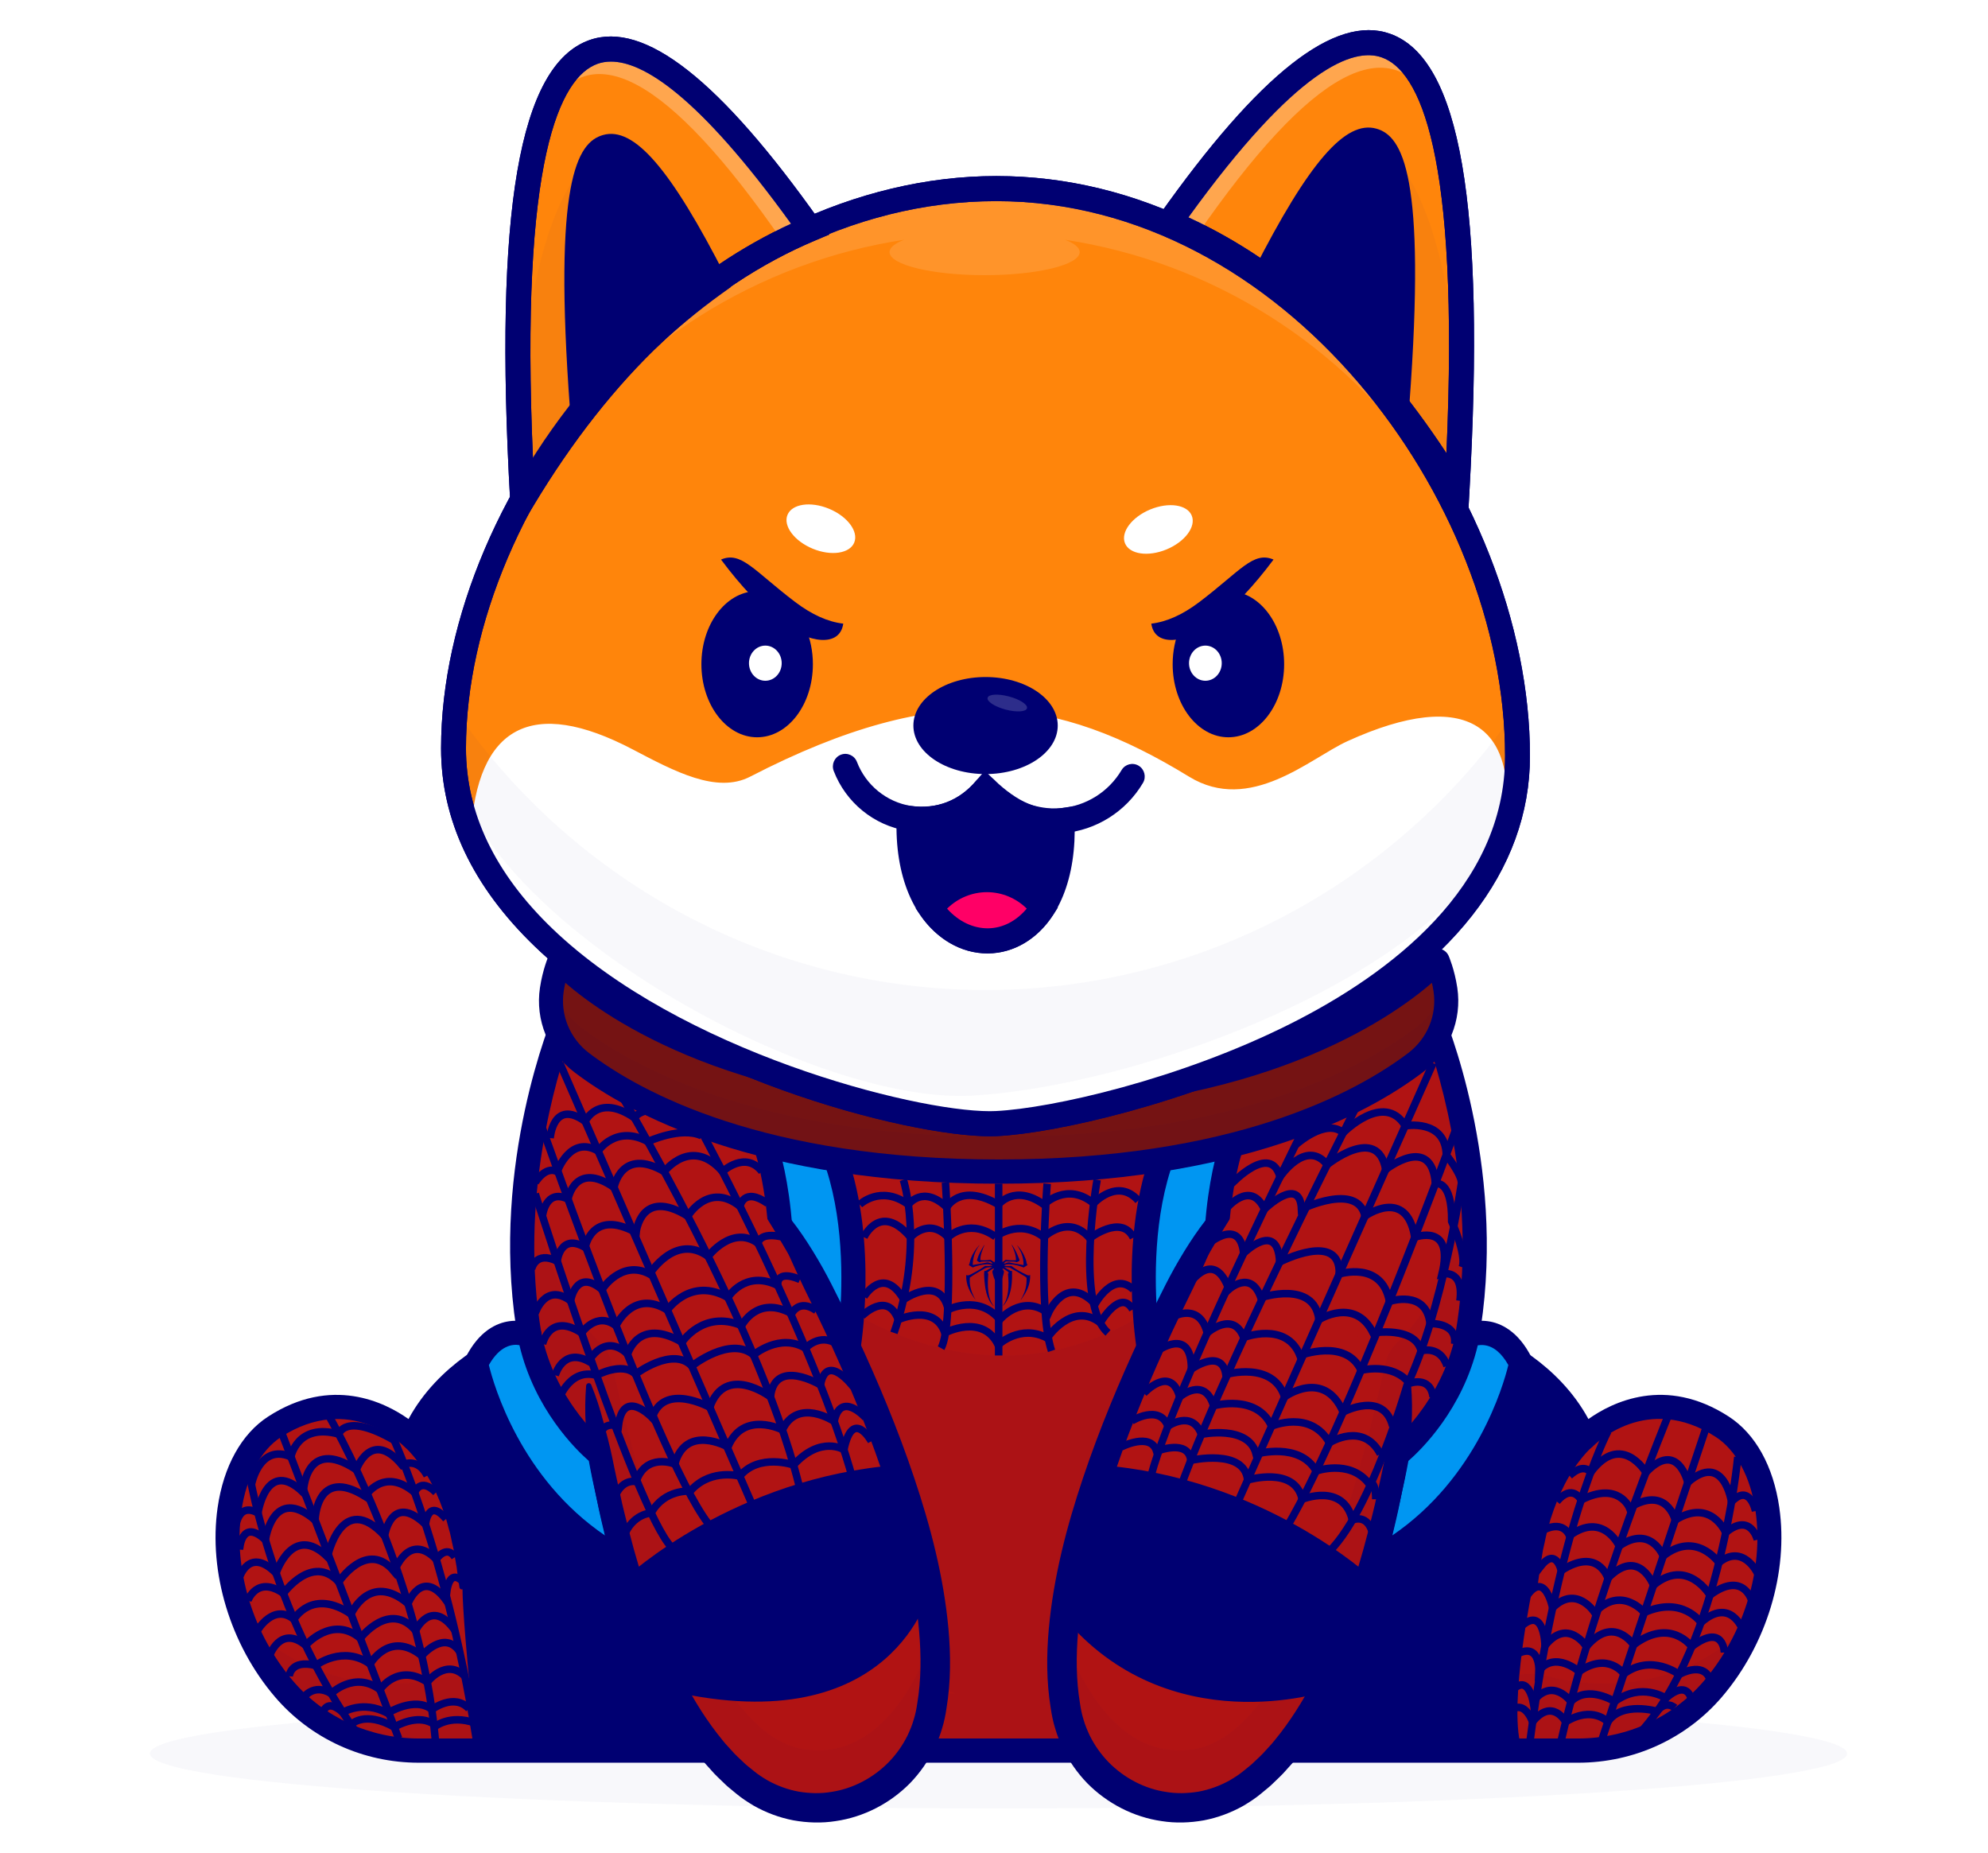 <svg width="264" height="246" viewBox="0 0 264 246" fill="none" xmlns="http://www.w3.org/2000/svg">
<g filter="url(#filter0_d_39_2037)">
<g opacity="0.1">
<path d="M252.346 90.256C252.346 90.256 253.24 94.132 250.275 98.459C250.275 98.459 255.119 98.309 257.448 101.516C257.448 101.516 256.672 96.855 259.999 93.313C259.999 93.313 255.452 94.134 252.346 90.256Z" fill="white"/>
</g>
<path d="M6.943 150.065C6.943 150.065 8.213 155.572 4 161.722C4 161.722 10.884 161.51 14.194 166.066C14.194 166.066 13.091 159.443 17.82 154.409C17.82 154.409 11.357 155.575 6.943 150.065Z" fill="white"/>
<path d="M237.836 149.617C237.836 149.617 238.73 153.492 235.766 157.819C235.766 157.819 240.609 157.67 242.938 160.876C242.938 160.876 242.162 156.216 245.49 152.674C245.49 152.674 240.942 153.494 237.836 149.617Z" fill="white"/>
<g opacity="0.3">
<g opacity="0.3">
<path opacity="0.3" d="M245.292 228.845C245.292 232.872 194.837 236.136 132.598 236.136C70.359 236.136 19.904 232.872 19.904 228.845C19.904 224.818 70.359 221.554 132.598 221.554C194.837 221.554 245.292 224.818 245.292 228.845Z" fill="#000072"/>
</g>
</g>
<path d="M227.451 219.731C222.978 224.96 216.417 227.901 209.566 227.901H55.614C48.763 227.901 42.202 224.96 37.73 219.731C35.259 216.841 33.432 213.621 32.204 210.327C32.199 210.327 32.199 210.327 32.199 210.322C28.334 199.985 30.304 188.892 36.469 184.902C46.821 178.193 54.804 186.391 54.804 186.391C55.688 184.298 56.884 182.484 58.223 180.93C63.266 175.056 70.333 172.82 70.333 172.82C66.491 150.601 75.067 130.47 75.067 130.47C75.067 130.47 96.2 146.574 132.59 146.574C168.98 146.574 190.113 130.47 190.113 130.47C190.113 130.47 198.689 150.601 194.847 172.82C194.847 172.82 206.161 176.402 210.376 186.391C210.376 186.391 218.359 178.193 228.711 184.902C236.841 190.167 237.674 207.784 227.451 219.731Z" fill="#B11313"/>
<g opacity="0.3">
<g opacity="0.3">
<path opacity="0.3" d="M60.943 206.874C62.369 192.951 54.805 186.942 54.805 186.942C55.688 184.85 56.884 183.036 58.223 181.481C69.956 195.632 60.943 206.874 60.943 206.874Z" fill="#000072"/>
</g>
</g>
<g opacity="0.3">
<g opacity="0.3">
<path opacity="0.3" d="M204.288 206.874C202.862 192.951 210.426 186.942 210.426 186.942C209.542 184.85 208.346 183.036 207.007 181.481C195.274 195.632 204.288 206.874 204.288 206.874Z" fill="#000072"/>
</g>
</g>
<g opacity="0.3">
<g opacity="0.3">
<path opacity="0.3" d="M205.47 218.557C204.374 218.281 203.244 218.187 202.121 218.311C200.521 218.488 197.768 218.763 193.73 219.068C187.653 219.527 182.346 214.923 181.931 208.792C181.753 206.158 182.144 204.113 182.285 203.48C180.698 210.321 177.768 216.623 175.981 220.079C166.911 220.461 155.423 220.771 141.216 220.862C140.45 193.182 156.396 167.228 156.396 167.228C131.963 186.937 108.808 167.228 108.808 167.228C124.93 196.084 124.091 219.66 124.091 219.66L126.806 220.877C111.292 220.811 98.885 220.486 89.223 220.08C87.436 216.623 84.506 210.321 82.919 203.48C83.066 204.138 83.483 206.324 83.249 209.112C82.745 215.111 77.432 219.519 71.478 219.068C67.438 218.763 64.684 218.488 63.083 218.311C61.96 218.187 60.83 218.281 59.734 218.557C42.217 222.954 32.51 211.26 32.197 210.872C33.426 214.167 35.252 217.386 37.723 220.277C42.195 225.506 48.757 228.447 55.608 228.447H132.602H209.596C216.448 228.447 223.009 225.506 227.481 220.277C229.952 217.386 231.778 214.167 233.007 210.872C232.694 211.26 222.987 222.954 205.47 218.557Z" fill="#000072"/>
</g>
</g>
<g opacity="0.3">
<g opacity="0.3">
<path opacity="0.3" d="M82.928 203.489C82.898 203.356 82.879 203.283 82.879 203.283C82.895 203.352 82.912 203.42 82.928 203.489Z" fill="#000072"/>
</g>
</g>
<g opacity="0.3">
<g opacity="0.3">
<path opacity="0.3" d="M182.283 203.489C182.299 203.42 182.317 203.352 182.333 203.283C182.333 203.283 182.313 203.356 182.283 203.489Z" fill="#000072"/>
</g>
</g>
<path d="M132.574 226.843H209.569C216.028 226.843 222.107 224.068 226.247 219.231C231.595 212.981 234.233 204.327 233.13 196.644C232.484 192.147 230.561 188.56 227.853 186.805C218.697 180.87 211.804 187.774 211.515 188.07C211.143 188.453 210.605 188.625 210.081 188.524C209.557 188.424 209.118 188.067 208.91 187.573C205.028 178.37 194.477 174.941 194.371 174.907C193.608 174.666 193.14 173.891 193.277 173.096C196.333 155.439 191.286 138.918 189.353 133.505C183.567 137.32 163.658 148.734 132.593 148.734C101.528 148.734 81.618 137.32 75.832 133.505C73.9 138.918 68.853 155.439 71.908 173.096C72.046 173.891 71.578 174.666 70.814 174.907C70.71 174.941 60.143 178.407 56.276 187.573C56.068 188.067 55.628 188.424 55.105 188.524C54.582 188.624 54.043 188.453 53.67 188.07C53.382 187.779 46.429 180.907 37.332 186.805C34.625 188.56 32.701 192.147 32.056 196.644C30.953 204.327 33.59 212.981 38.939 219.231C43.079 224.068 49.158 226.843 55.616 226.843H132.574ZM209.569 230.06H55.616C48.229 230.06 41.27 226.878 36.524 221.332C30.589 214.398 27.668 204.761 28.899 196.184C29.688 190.684 32.071 186.391 35.607 184.099C44.025 178.643 51.127 182.206 54.248 184.426C58.207 177.116 65.552 173.531 68.549 172.321C65.211 150.432 73.253 131.208 73.604 130.384C73.798 129.93 74.187 129.591 74.661 129.465C75.136 129.338 75.641 129.438 76.031 129.736C76.238 129.893 97.224 145.517 132.593 145.517C167.962 145.517 188.948 129.893 189.156 129.735C189.547 129.438 190.053 129.338 190.525 129.465C190.999 129.592 191.389 129.931 191.582 130.384C191.933 131.208 199.974 150.432 196.636 172.321C199.634 173.531 206.979 177.116 210.938 184.426C214.058 182.206 221.16 178.641 229.578 184.099C233.115 186.391 235.498 190.683 236.287 196.184C237.518 204.761 234.597 214.398 228.662 221.332C223.915 226.878 216.956 230.06 209.569 230.06Z" fill="#000072"/>
<path d="M55.737 185.632C55.912 185.753 55.993 185.819 56.114 185.909C56.228 185.994 56.32 186.076 56.425 186.161C56.632 186.329 56.807 186.507 56.995 186.683C57.187 186.855 57.345 187.045 57.518 187.229C57.691 187.412 57.854 187.601 58.007 187.796C58.643 188.564 59.177 189.392 59.654 190.247C60.609 191.957 61.243 193.8 61.684 195.656C62.114 197.52 62.273 199.413 62.273 201.281C62.277 202.215 62.173 203.146 62.11 204.066C61.973 204.985 61.823 205.897 61.632 206.796C61.595 206.967 61.428 207.076 61.258 207.04C61.129 207.012 61.035 206.908 61.014 206.784L61.01 206.762C60.854 205.859 60.756 204.969 60.639 204.087L60.41 202.775C60.327 202.341 60.295 201.902 60.181 201.476C59.967 200.624 59.852 199.762 59.581 198.939C59.464 198.524 59.371 198.104 59.243 197.696L58.832 196.486C58.264 194.889 57.571 193.361 56.736 191.949C56.518 191.603 56.315 191.245 56.078 190.917L55.737 190.414L55.371 189.936C55.138 189.606 54.869 189.317 54.617 189.019C54.487 188.878 54.358 188.725 54.227 188.599C54.163 188.534 54.096 188.458 54.037 188.402C53.983 188.35 53.897 188.268 53.891 188.256L53.546 187.559C53.177 186.81 53.479 185.901 54.221 185.528C54.724 185.276 55.302 185.336 55.737 185.632Z" fill="#000072"/>
<path d="M211.268 188.256C211.262 188.268 211.175 188.35 211.122 188.402C211.062 188.458 210.995 188.535 210.932 188.599C210.8 188.725 210.671 188.878 210.541 189.019C210.289 189.317 210.02 189.606 209.788 189.936L209.421 190.414L209.08 190.917C208.843 191.245 208.64 191.603 208.422 191.949C207.587 193.361 206.894 194.889 206.327 196.486L205.915 197.697C205.787 198.104 205.695 198.524 205.577 198.939C205.306 199.762 205.192 200.624 204.977 201.476C204.863 201.902 204.832 202.341 204.748 202.775L204.519 204.087C204.402 204.969 204.305 205.859 204.148 206.762L204.145 206.784C204.115 206.957 203.952 207.072 203.78 207.042C203.65 207.019 203.553 206.919 203.526 206.796C203.336 205.897 203.185 204.986 203.048 204.066C202.985 203.146 202.882 202.215 202.885 201.281C202.885 199.413 203.044 197.52 203.474 195.656C203.915 193.8 204.55 191.957 205.504 190.247C205.981 189.392 206.515 188.565 207.151 187.796C207.304 187.601 207.467 187.412 207.641 187.229C207.813 187.045 207.971 186.855 208.164 186.683C208.351 186.507 208.526 186.329 208.734 186.161C208.838 186.076 208.93 185.995 209.045 185.909C209.165 185.819 209.247 185.753 209.422 185.633C210.107 185.162 211.041 185.34 211.508 186.031C211.825 186.5 211.846 187.083 211.613 187.557L211.268 188.256Z" fill="#000072"/>
<path d="M71.922 173.181L72.052 174.466L72.214 175.904C72.271 176.394 72.347 176.885 72.389 177.401C72.436 177.915 72.464 178.448 72.438 179.024L72.438 179.027C72.434 179.117 72.358 179.187 72.268 179.183C72.236 179.182 72.206 179.171 72.182 179.153C71.713 178.821 71.31 178.439 70.961 178.023C70.604 177.61 70.311 177.159 70.026 176.697C69.747 176.232 69.493 175.749 69.272 175.242C69.168 174.987 69.061 174.73 68.977 174.459C68.932 174.325 68.891 174.187 68.854 174.045C68.815 173.892 68.788 173.78 68.754 173.563C68.616 172.685 69.21 171.86 70.08 171.721C70.951 171.582 71.769 172.18 71.907 173.058C71.911 173.086 71.915 173.114 71.918 173.142L71.922 173.181Z" fill="#000072"/>
<path d="M196.467 173.563C196.433 173.78 196.407 173.892 196.367 174.045C196.331 174.187 196.29 174.325 196.245 174.459C196.161 174.73 196.053 174.987 195.949 175.242C195.728 175.749 195.474 176.232 195.196 176.697C194.91 177.159 194.618 177.61 194.261 178.023C193.912 178.439 193.508 178.821 193.04 179.153C192.966 179.206 192.865 179.188 192.813 179.114C192.794 179.087 192.785 179.057 192.783 179.027L192.783 179.024C192.757 178.448 192.785 177.915 192.832 177.401C192.874 176.885 192.95 176.394 193.007 175.904L193.17 174.466L193.3 173.181L193.303 173.147C193.393 172.263 194.176 171.619 195.053 171.709C195.93 171.8 196.568 172.59 196.479 173.474C196.476 173.502 196.471 173.535 196.467 173.563Z" fill="#000072"/>
<path d="M79.659 189.123C79.659 189.123 72.358 183.413 70.337 173.372C70.337 173.372 66.136 171.231 63.232 177.024C63.232 177.024 66.582 194.708 82.879 203.277C82.879 203.277 80.524 194.174 79.659 189.123Z" fill="#0096F2"/>
<path d="M64.921 177.254C65.579 179.954 69.121 192.285 80.393 199.92C79.68 197.002 78.735 192.969 78.193 189.983C76.502 188.506 70.998 183.16 68.976 174.612C68.058 174.453 66.405 174.639 64.921 177.254ZM82.88 204.886C82.628 204.886 82.375 204.826 82.142 204.704C65.354 195.875 61.81 178.078 61.667 177.325C61.601 176.977 61.651 176.615 61.81 176.298C63.624 172.68 65.995 171.654 67.665 171.431C69.513 171.182 70.905 171.858 71.057 171.936C71.493 172.158 71.804 172.569 71.901 173.052C73.773 182.351 80.572 187.8 80.641 187.854C80.953 188.1 81.165 188.456 81.233 188.85C82.075 193.775 84.4 202.781 84.423 202.871C84.582 203.487 84.367 204.139 83.874 204.536C83.585 204.767 83.234 204.886 82.88 204.886Z" fill="#000072"/>
<path d="M185.565 189.123C185.565 189.123 192.866 183.413 194.888 173.372C194.888 173.372 199.088 171.231 201.992 177.024C201.992 177.024 198.643 194.708 182.346 203.277C182.346 203.277 184.701 194.174 185.565 189.123Z" fill="#0096F2"/>
<path d="M187.032 189.983C186.49 192.969 185.545 197.002 184.831 199.92C196.103 192.285 199.645 179.956 200.304 177.253C199.405 175.666 198.343 174.78 197.141 174.62C196.803 174.575 196.495 174.594 196.244 174.634C194.218 183.169 188.722 188.507 187.032 189.983ZM182.345 204.886C181.991 204.886 181.64 204.767 181.351 204.535C180.858 204.139 180.643 203.487 180.802 202.871C180.825 202.781 183.15 193.775 183.992 188.85C184.06 188.455 184.271 188.1 184.584 187.854C184.653 187.8 191.452 182.351 193.324 173.052C193.421 172.569 193.732 172.158 194.168 171.936C194.32 171.859 195.712 171.182 197.56 171.431C199.23 171.654 201.601 172.68 203.414 176.298C203.574 176.615 203.624 176.977 203.558 177.325C203.415 178.078 199.871 195.875 183.083 204.704C182.85 204.825 182.597 204.886 182.345 204.886Z" fill="#000072"/>
<path d="M101.662 148.039C101.662 148.039 104.404 155.876 103.615 167.309L112.648 175.234C112.648 175.234 115.008 161.421 110.988 149.949L101.662 148.039Z" fill="#0096F2"/>
<path d="M105.253 166.616L111.43 172.035C111.848 167.627 112.205 158.986 109.767 151.34L103.9 150.138C104.659 153.319 105.67 159.172 105.253 166.616ZM112.645 176.842C112.266 176.842 111.892 176.705 111.598 176.447L102.565 168.521C102.187 168.19 101.986 167.699 102.021 167.197C102.774 156.271 100.18 148.647 100.154 148.572C99.965 148.026 100.08 147.418 100.457 146.982C100.835 146.546 101.415 146.35 101.976 146.462L111.302 148.372C111.851 148.484 112.302 148.879 112.488 149.412C116.601 161.145 114.316 174.926 114.217 175.507C114.119 176.079 113.722 176.554 113.18 176.748C113.005 176.811 112.824 176.842 112.645 176.842Z" fill="#000072"/>
<path d="M163.563 148.039C163.563 148.039 160.821 155.876 161.61 167.309L152.577 175.234C152.577 175.234 150.217 161.421 154.237 149.949L163.563 148.039Z" fill="#0096F2"/>
<path d="M155.453 151.34C153.01 158.999 153.368 167.634 153.788 172.037L159.966 166.616C159.549 159.171 160.561 153.319 161.319 150.138L155.453 151.34ZM152.575 176.842C152.395 176.842 152.214 176.811 152.04 176.748C151.497 176.554 151.101 176.079 151.003 175.507C150.904 174.926 148.619 161.145 152.731 149.412C152.918 148.879 153.368 148.484 153.918 148.372L163.243 146.462C163.806 146.345 164.387 146.546 164.764 146.983C165.141 147.419 165.256 148.026 165.065 148.572C165.024 148.693 162.448 156.304 163.199 167.197C163.234 167.699 163.032 168.19 162.655 168.521L153.622 176.447C153.327 176.705 152.954 176.842 152.575 176.842Z" fill="#000072"/>
<path d="M123.602 223.428C121.329 234.683 108.373 239.833 99.267 232.934C92.14 227.538 84.314 215.197 79.478 188.134C79.018 185.541 78.581 182.808 78.176 179.936L81.254 176.994L101.66 157.48C101.66 157.48 121.762 188.863 123.989 212.919V212.924C124.338 216.649 124.256 220.199 123.602 223.428Z" fill="#B11313"/>
<g opacity="0.3">
<g opacity="0.3">
<path opacity="0.3" d="M123.603 223.428C121.33 234.683 108.373 239.833 99.267 232.934C92.14 227.538 84.314 215.197 79.478 188.134C72.673 184 70.336 173.371 70.336 173.371C67.4 159.257 70.787 146.248 70.787 146.248C70.142 163.427 76.904 171.622 79.693 174.252C80.47 174.985 81.013 175.931 81.25 176.977C81.252 176.983 81.253 176.989 81.254 176.995C86.237 199.228 94.584 226.314 106.694 228.253C118.385 230.123 123.423 214.766 123.989 212.924C124.339 216.649 124.256 220.199 123.603 223.428Z" fill="#000072"/>
</g>
</g>
<path d="M103.41 155.979C105.734 158.531 107.571 161.377 109.237 164.318C110.063 165.791 110.817 167.303 111.567 168.817C112.316 170.332 113.05 171.854 113.765 173.386C116.629 179.512 119.236 185.775 121.402 192.23C123.57 198.676 125.316 205.336 125.952 212.271C126.258 215.733 126.277 219.275 125.694 222.821C125.567 223.692 125.383 224.626 125.099 225.526C124.841 226.432 124.476 227.306 124.08 228.163C123.254 229.863 122.154 231.43 120.842 232.786C118.19 235.471 114.686 237.281 110.967 237.813C109.112 238.106 107.206 238.042 105.357 237.711C103.51 237.357 101.726 236.689 100.095 235.768C99.297 235.292 98.494 234.769 97.8 234.192L96.761 233.332C96.41 233.049 96.108 232.721 95.78 232.418C95.464 232.104 95.126 231.807 94.828 231.479L93.938 230.491C93.325 229.847 92.815 229.131 92.264 228.444C90.135 225.644 88.437 222.599 86.946 219.494C85.43 216.393 84.272 213.167 83.15 209.942C82.109 206.693 81.16 203.422 80.38 200.118C79.995 198.465 79.581 196.817 79.266 195.153C78.942 193.49 78.554 191.838 78.318 190.161C77.796 186.815 77.552 183.423 77.838 179.983C77.855 179.788 78.024 179.644 78.217 179.66C78.352 179.672 78.462 179.758 78.511 179.876L78.515 179.886C79.178 181.484 79.68 183.098 80.112 184.719C80.538 186.342 80.98 187.955 81.314 189.587C81.635 191.224 82.01 192.843 82.362 194.469C82.698 196.1 83.13 197.703 83.533 199.314C84.348 202.533 85.323 205.698 86.38 208.825C87.514 211.916 88.679 215.004 90.16 217.909C91.611 220.825 93.266 223.624 95.211 226.144C95.713 226.758 96.179 227.409 96.729 227.971L97.525 228.842C97.791 229.132 98.087 229.383 98.366 229.657C98.653 229.918 98.92 230.209 99.224 230.446L100.122 231.176C100.717 231.666 101.325 232.044 101.96 232.422C103.242 233.129 104.624 233.634 106.052 233.897C107.481 234.136 108.952 234.181 110.388 233.938C113.272 233.509 115.984 232.063 118.021 229.982C119.036 228.936 119.888 227.731 120.533 226.416C120.838 225.751 121.128 225.075 121.329 224.366C121.554 223.665 121.698 222.947 121.814 222.157C122.331 219.073 122.336 215.842 122.057 212.62C121.775 209.394 121.207 206.164 120.471 202.963C119.74 199.759 118.826 196.582 117.81 193.434C115.771 187.136 113.28 180.961 110.527 174.905C109.84 173.39 109.133 171.883 108.411 170.384C107.693 168.882 106.937 167.4 106.236 165.888C104.822 162.872 103.489 159.807 102.438 156.566L102.434 156.555C102.335 156.249 102.501 155.919 102.804 155.819C103.026 155.746 103.261 155.816 103.41 155.979Z" fill="#000072"/>
<path d="M83.943 208.479C83.514 208.479 83.085 208.306 82.771 207.963C82.174 207.31 82.213 206.294 82.86 205.691C83.451 205.139 97.599 192.161 119.261 190.528C120.137 190.457 120.904 191.126 120.97 192.012C121.036 192.898 120.377 193.67 119.498 193.736C98.987 195.282 85.162 207.926 85.024 208.054C84.718 208.339 84.33 208.479 83.943 208.479Z" fill="#000072"/>
<path d="M141.616 223.428C143.889 234.683 156.845 239.833 165.951 232.934C173.078 227.538 180.904 215.197 185.74 188.134C186.2 185.541 186.637 182.808 187.042 179.936L183.964 176.994L163.558 157.48C163.558 157.48 143.456 188.863 141.229 212.919V212.924C140.879 216.649 140.962 220.199 141.616 223.428Z" fill="#B11313"/>
<g opacity="0.3">
<g opacity="0.3">
<path opacity="0.3" d="M141.629 223.432C143.902 234.687 156.859 239.837 165.964 232.938C173.091 227.542 180.918 215.201 185.754 188.138C192.559 184.004 194.896 173.375 194.896 173.375C197.831 159.261 194.445 146.252 194.445 146.252C195.09 163.431 188.328 171.626 185.539 174.256C184.761 174.989 184.218 175.935 183.982 176.981C183.98 176.987 183.979 176.993 183.978 176.998C178.995 199.231 170.648 226.317 158.538 228.257C146.847 230.127 141.809 214.769 141.243 212.928C140.893 216.653 140.976 220.202 141.629 223.432Z" fill="#000072"/>
</g>
</g>
<path d="M162.791 156.566C161.74 159.806 160.407 162.872 158.993 165.888C158.292 167.4 157.536 168.882 156.818 170.384C156.096 171.883 155.389 173.39 154.702 174.905C151.949 180.961 149.458 187.136 147.419 193.434C146.402 196.582 145.489 199.759 144.758 202.963C144.022 206.164 143.454 209.394 143.172 212.62C142.893 215.842 142.898 219.073 143.415 222.157C143.531 222.947 143.675 223.665 143.9 224.366C144.1 225.075 144.391 225.751 144.696 226.416C145.341 227.731 146.193 228.936 147.208 229.982C149.245 232.063 151.957 233.509 154.841 233.938C156.277 234.181 157.748 234.136 159.177 233.897C160.605 233.634 161.987 233.129 163.269 232.422C163.904 232.044 164.512 231.666 165.107 231.176L166.005 230.446C166.309 230.209 166.575 229.918 166.863 229.657C167.142 229.383 167.438 229.132 167.704 228.842L168.5 227.971C169.05 227.409 169.516 226.757 170.018 226.144C171.963 223.624 173.618 220.825 175.069 217.909C176.55 215.004 177.715 211.916 178.849 208.825C179.906 205.698 180.881 202.533 181.696 199.314C182.099 197.703 182.531 196.1 182.867 194.469C183.22 192.843 183.595 191.224 183.914 189.587C184.249 187.955 184.691 186.342 185.117 184.719C185.549 183.098 186.051 181.484 186.714 179.886L186.718 179.876C186.793 179.696 186.998 179.611 187.177 179.686C187.301 179.739 187.38 179.856 187.391 179.983C187.678 183.423 187.433 186.815 186.911 190.161C186.675 191.838 186.287 193.49 185.963 195.153C185.648 196.818 185.234 198.465 184.849 200.118C184.069 203.422 183.12 206.693 182.079 209.942C180.957 213.167 179.799 216.393 178.283 219.494C176.792 222.599 175.094 225.644 172.965 228.444C172.414 229.131 171.905 229.847 171.291 230.491L170.401 231.479C170.103 231.807 169.765 232.104 169.449 232.418C169.121 232.721 168.819 233.049 168.468 233.332L167.429 234.192C166.735 234.769 165.932 235.292 165.134 235.768C163.503 236.688 161.719 237.357 159.872 237.711C158.023 238.042 156.117 238.106 154.262 237.813C150.543 237.281 147.039 235.471 144.387 232.786C143.075 231.43 141.975 229.863 141.149 228.163C140.753 227.306 140.388 226.432 140.13 225.526C139.846 224.626 139.662 223.692 139.535 222.821C138.952 219.275 138.971 215.733 139.277 212.271C139.913 205.336 141.659 198.676 143.827 192.23C145.993 185.775 148.601 179.512 151.464 173.386C152.179 171.854 152.913 170.332 153.662 168.817C154.412 167.303 155.166 165.791 155.992 164.318C157.658 161.377 159.495 158.531 161.819 155.979C162.035 155.742 162.401 155.726 162.636 155.944C162.808 156.103 162.863 156.344 162.795 156.554L162.791 156.566Z" fill="#000072"/>
<path d="M181.282 208.48C180.895 208.48 180.507 208.34 180.2 208.054C180.063 207.926 166.238 195.282 145.726 193.736C144.848 193.67 144.189 192.898 144.255 192.012C144.32 191.126 145.087 190.458 145.964 190.528C167.625 192.161 181.773 205.139 182.365 205.691C183.012 206.294 183.051 207.312 182.453 207.964C182.139 208.307 181.711 208.48 181.282 208.48Z" fill="#000072"/>
<path d="M132.635 141.942C174.351 141.942 190.914 123.567 190.914 123.567C190.914 123.567 191.609 125.149 191.947 127.398C192.507 131.121 190.939 134.856 187.953 137.118C181.39 142.091 164.676 151.565 132.614 151.565C100.551 151.565 83.838 142.091 77.274 137.118C74.288 134.856 72.72 131.121 73.28 127.398C73.619 125.149 74.314 123.567 74.314 123.567C74.314 123.567 90.877 141.942 132.592 141.942" fill="#751313"/>
<g opacity="0.3">
<g opacity="0.3">
<path opacity="0.3" d="M191.797 126.538C191.26 128.873 189.916 130.995 187.955 132.481C181.391 137.453 164.678 146.928 132.616 146.928C100.553 146.928 83.84 137.453 77.276 132.481C75.315 130.995 73.971 128.873 73.435 126.538C73.379 126.812 73.327 127.099 73.282 127.4C72.722 131.123 74.29 134.858 77.276 137.12C83.84 142.093 100.553 151.567 132.616 151.567C164.678 151.567 181.391 142.093 187.955 137.12C190.941 134.858 192.509 131.123 191.949 127.4C191.904 127.099 191.852 126.812 191.797 126.538Z" fill="#000072"/>
</g>
</g>
<path d="M132.614 153.176C100.595 153.176 83.598 143.922 76.317 138.406C72.825 135.761 71.058 131.451 71.704 127.159C72.07 124.724 72.823 122.99 72.855 122.917C73.074 122.42 73.527 122.067 74.059 121.981C74.591 121.893 75.131 122.084 75.494 122.486C75.654 122.663 92.189 140.336 132.592 140.336V143.553C98.085 143.553 80.58 131.278 75.073 126.498C74.993 126.851 74.919 127.234 74.857 127.641C74.388 130.762 75.681 133.901 78.233 135.834C85.196 141.109 101.521 149.959 132.614 149.959C163.707 149.959 180.032 141.109 186.996 135.834C189.547 133.901 190.84 130.762 190.37 127.641C190.309 127.234 190.235 126.851 190.155 126.498C184.648 131.278 167.143 143.553 132.636 143.553V140.336C173.176 140.336 189.573 122.665 189.734 122.486C190.097 122.084 190.637 121.894 191.169 121.981C191.701 122.067 192.154 122.42 192.373 122.917C192.405 122.99 193.158 124.724 193.524 127.159C194.17 131.451 192.403 135.761 188.912 138.406C181.63 143.922 164.633 153.176 132.614 153.176Z" fill="#000072"/>
<g opacity="0.3">
<path d="M6.514 20.6C6.514 20.6 7.408 24.475 4.443 28.802C4.443 28.802 9.287 28.653 11.616 31.859C11.616 31.859 10.84 27.199 14.167 23.657C14.167 23.657 9.62 24.477 6.514 20.6Z" fill="white"/>
</g>
<path d="M74.348 137.169L100.068 196.209" stroke="#000072" stroke-miterlimit="10"/>
<path d="M164.041 196.206L190.307 137.166" stroke="#000072" stroke-miterlimit="10"/>
<path fill-rule="evenodd" clip-rule="evenodd" d="M130.726 161.277C130.715 161.42 130.63 161.547 130.573 161.687C130.518 161.822 130.467 161.968 130.42 162.11C130.295 162.48 130.179 162.845 130.19 163.325C130.614 163.382 131.148 163.34 131.531 163.285C131.74 163.379 131.874 163.524 132.068 163.629C132.031 163.45 132.205 163.416 132.355 163.365C132.289 163.442 132.186 163.495 132.221 163.642C132.308 163.682 132.322 163.576 132.393 163.563C132.492 163.64 132.617 163.636 132.719 163.563C132.793 163.574 132.773 163.649 132.853 163.655C132.967 163.553 132.805 163.441 132.757 163.365C132.9 163.416 133.062 163.455 133.045 163.616C133.2 163.551 133.388 163.395 133.543 163.285C133.942 163.343 134.453 163.37 134.923 163.338C134.907 162.534 134.624 161.915 134.348 161.291C134.425 161.284 134.424 161.353 134.444 161.383C134.729 161.808 134.983 162.294 135.191 162.81C135.222 162.885 135.273 162.987 135.306 163.087C135.336 163.175 135.398 163.328 135.383 163.378C135.35 163.486 135.091 163.523 135.038 163.616C134.878 163.486 134.419 163.523 133.984 163.51C133.861 163.506 133.696 163.482 133.62 163.497C133.453 163.53 133.38 163.698 133.294 163.788C133.53 163.799 133.717 163.641 133.927 163.629C134.06 163.621 134.254 163.69 134.425 163.721C134.919 163.812 135.47 163.888 135.92 163.986C135.947 162.923 135.551 162.038 135.019 161.317C135.548 161.82 135.904 162.409 136.169 163.101C136.215 163.22 136.254 163.334 136.284 163.457C136.326 163.63 136.327 163.844 136.456 163.972C136.297 164.092 136.106 164.189 135.939 164.303C135.468 164.109 134.558 163.83 133.792 163.88C133.609 163.892 133.447 163.955 133.313 164.039C133.547 164.103 133.709 164.109 134.022 164.105C134.1 164.103 134.213 164.081 134.272 164.091C134.338 164.103 134.445 164.198 134.54 164.263C135.093 164.645 135.588 164.924 136.245 165.228C136.451 165.322 136.566 165.419 136.801 165.294C136.84 166.548 136.357 167.473 135.766 168.319C135.697 168.417 135.654 168.532 135.536 168.61C135.981 167.887 136.322 167.027 136.322 166.02C136.322 165.915 136.351 165.783 136.322 165.69C136.28 165.558 135.979 165.418 135.805 165.307C135.309 164.992 134.915 164.77 134.367 164.474C134.26 164.416 134.169 164.338 134.08 164.316C133.987 164.293 133.839 164.288 133.735 164.276C133.604 164.262 133.479 164.258 133.371 164.25C133.583 164.407 133.919 164.602 134.214 164.752C134.268 164.785 134.324 164.74 134.387 164.739C134.457 166.211 134.298 167.654 133.697 168.729C133.553 168.985 133.394 169.237 133.141 169.429C133.958 168.412 134.02 166.665 133.85 165.135C134.024 165.031 133.948 164.945 133.792 164.818C133.622 164.679 133.32 164.476 133.122 164.408C133.108 164.477 133.142 164.545 133.179 164.607C133.217 164.669 133.3 164.723 133.313 164.778C133.342 164.897 133.272 165.156 133.237 165.294C133.118 165.749 132.868 166.25 132.643 166.588C132.563 166.581 132.619 166.481 132.566 166.456C132.481 166.459 132.532 166.556 132.489 166.588C132.225 166.278 132 165.764 131.876 165.294C131.832 165.125 131.763 164.923 131.799 164.778C131.828 164.663 132.008 164.559 131.991 164.422C131.816 164.449 131.652 164.57 131.512 164.673C131.372 164.775 131.227 164.886 131.129 165.003C131.14 165.061 131.222 165.071 131.244 165.122C131.118 166.67 131.122 168.414 131.972 169.416C131.882 169.407 131.84 169.329 131.799 169.283C131.008 168.411 130.796 167.066 130.707 165.677C130.687 165.37 130.667 165.069 130.726 164.765C130.742 164.701 130.841 164.796 130.899 164.752C131.201 164.595 131.474 164.417 131.761 164.25C131.511 164.276 131.239 164.268 131.014 164.329C130.818 164.382 130.604 164.529 130.42 164.633C129.857 164.949 129.264 165.292 128.79 165.65C128.694 166.829 129.085 167.779 129.557 168.61C128.877 167.695 128.245 166.679 128.311 165.294C128.571 165.463 128.965 165.187 129.174 165.082C129.754 164.79 130.374 164.412 130.822 164.091C131.147 164.124 131.528 164.098 131.799 164.052C131.461 163.754 130.593 163.903 130.075 164.012C129.727 164.085 129.402 164.19 129.193 164.303C128.994 164.211 128.842 164.087 128.656 163.986C128.792 163.751 128.821 163.356 128.925 163.087C129.178 162.431 129.573 161.851 130.055 161.317C130.043 161.418 129.941 161.506 129.883 161.594C129.463 162.238 129.186 163.037 129.174 163.972C129.617 163.903 130.145 163.818 130.669 163.721C130.839 163.69 131.016 163.626 131.148 163.629C131.361 163.634 131.561 163.786 131.799 163.788C131.743 163.664 131.635 163.575 131.512 163.497C131.117 163.528 130.676 163.479 130.324 163.523C130.288 163.528 130.241 163.542 130.19 163.563C130.194 163.561 130.076 163.616 130.094 163.616C130.014 163.615 129.819 163.425 129.73 163.404C129.914 162.593 130.329 161.942 130.726 161.277Z" fill="#000072"/>
<path fill-rule="evenodd" clip-rule="evenodd" d="M132.619 153.176V175.987V153.176Z" fill="#000072"/>
<path d="M132.619 153.176V175.987" stroke="#000072" stroke-miterlimit="10"/>
<path d="M125.554 153.02C125.554 153.02 126.798 171.707 124.977 175.016" stroke="#000072" stroke-miterlimit="10"/>
<path d="M119.965 152.66C119.965 152.66 122.769 161.306 118.717 172.985" stroke="#000072" stroke-miterlimit="10"/>
<path d="M139.059 153.174C139.059 153.174 137.759 169.731 139.639 175.369" stroke="#000072" stroke-miterlimit="10"/>
<path d="M145.696 152.66C145.696 152.66 142.723 169.079 147.138 172.985" stroke="#000072" stroke-miterlimit="10"/>
<path d="M114.152 155.945C114.152 155.945 116.952 153.251 120.63 155.945C120.63 155.945 122.547 153.271 125.734 156.313C125.734 156.313 127.473 152.982 132.59 155.945C132.59 155.945 134.749 153.161 138.624 155.945C138.624 155.945 141.668 152.854 145.233 155.792C145.233 155.792 148.412 152.303 151.164 155.419" stroke="#000072" stroke-miterlimit="10"/>
<path d="M132.208 160.224C132.108 160.152 132.009 160.085 131.91 160.021C128.425 157.769 125.896 160.286 125.896 160.286C123.311 157.58 120.913 160.286 120.913 160.286C116.895 155.558 114.725 160.286 114.725 160.286" stroke="#000072" stroke-miterlimit="10"/>
<path d="M132.105 160.275C132.105 160.275 135.282 157.705 138.624 160.275C138.624 160.275 141.872 157.094 144.714 160.417C144.714 160.417 148.934 157.141 150.508 160.351" stroke="#000072" stroke-miterlimit="10"/>
<path d="M114.725 168.181C114.725 168.181 117.303 163.898 120.017 168.545C120.017 168.545 124.884 165.155 125.919 169.889C125.919 169.889 129.949 167.823 132.766 171.224C132.766 171.224 135.75 167.704 139.206 170.388C139.206 170.388 141.514 165.006 145.421 169.159C145.421 169.159 147.827 164.67 150.511 167.231" stroke="#000072" stroke-miterlimit="10"/>
<path d="M114.461 170.743C114.461 170.743 117.819 167.309 119.287 171.225C119.287 171.225 124.124 169.02 125.474 172.985C125.474 172.985 130.472 170.342 132.553 174.571C132.553 174.571 135.51 171.762 139.065 173.67C139.065 173.67 142.332 168.715 146.114 171.64C146.114 171.64 148.805 167.005 150.415 169.89" stroke="#000072" stroke-miterlimit="10"/>
<path d="M85.025 208.055C85.025 208.055 99.908 192.279 118.72 193.802L122.996 207.047C122.996 207.047 118.374 226.711 89.234 220.085L85.025 208.055Z" fill="#000072"/>
<path d="M85.025 208.055C85.025 208.055 99.908 192.279 118.72 193.802L122.996 207.047C122.996 207.047 118.374 226.711 89.234 220.085L85.025 208.055Z" stroke="#000072" stroke-miterlimit="10"/>
<path d="M141.549 210.3L145.931 191.511L166.582 197.842L178.887 204.886V210.3L175.997 220.084C175.997 220.084 155.323 226.947 141.549 210.3Z" fill="#000072"/>
<path d="M141.549 210.3L145.931 191.511L166.582 197.842L178.887 204.886V210.3L175.997 220.084C175.997 220.084 155.323 226.947 141.549 210.3Z" stroke="#000072" stroke-miterlimit="10"/>
<path d="M37.041 185.275L52.939 226.842" stroke="#000072" stroke-miterlimit="10"/>
<path d="M32.912 190.524C32.912 190.524 35.659 209.765 47.651 226.53" stroke="#000072" stroke-miterlimit="10"/>
<path d="M43.492 183.678C43.492 183.678 55.909 204.935 57.828 227.18" stroke="#000072" stroke-miterlimit="10"/>
<path d="M51.459 185.275C51.459 185.275 58.99 200.414 63.236 226.842" stroke="#000072" stroke-miterlimit="10"/>
<path d="M31.225 199.502C31.225 199.502 31.256 195.245 34.257 196.895C34.257 196.895 35.374 189.45 40.28 194.177C40.28 194.177 40.466 186.618 47.322 191.151C47.322 191.151 49.277 185.604 53.384 190.524C53.384 190.524 55.42 189.389 56.731 191.948" stroke="#000072" stroke-miterlimit="10"/>
<path d="M33.389 193.125C33.389 193.125 34.441 187.619 38.631 189.443C38.631 189.443 39.461 184.917 44.986 186.422C44.986 186.422 45.799 183.463 52.356 187.246" stroke="#000072" stroke-miterlimit="10"/>
<path d="M31.809 201.766C31.809 201.766 32.04 197.499 35.241 200.468C35.241 200.468 36.249 193.081 41.841 197.841C41.841 197.841 41.991 190.608 48.498 194.696C48.498 194.696 50.892 190.657 55.065 194.176C55.065 194.176 55.81 192.073 57.892 194.176" stroke="#000072" stroke-miterlimit="10"/>
<path d="M31.809 205.428C31.809 205.428 33.108 201.325 36.662 204.887C36.662 204.887 38.837 198.188 43.49 202.721C43.49 202.721 45.365 193.78 51.072 199.921C51.072 199.921 51.96 194.082 56.5 198.402C56.5 198.402 56.844 194.817 59.238 197.695" stroke="#000072" stroke-miterlimit="10"/>
<path d="M32.912 208.525C32.912 208.525 34.121 205.146 37.643 207.572C37.643 207.572 41.472 202.238 44.986 206.058C44.986 206.058 48.757 200.317 52.355 204.68C52.355 204.68 54.227 199.293 57.928 203.043C57.928 203.043 59.299 201.035 60.407 202.772" stroke="#000072" stroke-miterlimit="10"/>
<path d="M34.185 212.503C34.185 212.503 36.314 208.822 39.036 211.02C39.036 211.02 41.421 206.825 46.617 210.32C46.617 210.32 49.091 204.64 54.179 208.93C54.179 208.93 56.02 204.097 59.241 208.479C59.241 208.479 59.253 203.789 61.509 206.058" stroke="#000072" stroke-miterlimit="10"/>
<path d="M35.75 217.146V215.966C35.75 215.966 37.176 211.659 40.591 214.469C40.591 214.469 44.116 210.394 47.847 213.538C47.847 213.538 51.702 208.449 55.189 212.506C55.189 212.506 57.289 208.058 60.408 212.489" stroke="#000072" stroke-miterlimit="10"/>
<path d="M38.404 218.589C38.404 218.589 38.536 216.298 41.919 217.145C41.919 217.145 45.545 214.375 49.15 216.957C49.15 216.957 51.694 212.408 56.011 215.856C56.011 215.856 59 212.311 61.045 215.313" stroke="#000072" stroke-miterlimit="10"/>
<path d="M40.283 221.449C40.283 221.449 41.59 219.445 43.981 220.866C43.981 220.866 47.086 217.829 50.456 220.357C50.456 220.357 52.8 216.774 56.744 219.352C56.744 219.352 59.245 216.085 61.741 218.59" stroke="#000072" stroke-miterlimit="10"/>
<path d="M42.877 223.479C42.877 223.479 43.287 221.356 45.53 223.386C45.53 223.386 48.15 221.689 51.463 223.479C51.463 223.479 55.076 221.195 57.351 222.994C57.351 222.994 60.309 220.751 62.275 222.891" stroke="#000072" stroke-miterlimit="10"/>
<path d="M46.66 224.963C46.66 224.963 48.403 223.117 52.356 225.327C52.356 225.327 54.526 223.991 56.513 224.462C56.797 224.529 57.077 224.634 57.347 224.784" stroke="#000072" stroke-miterlimit="10"/>
<path d="M57.645 225.339C57.645 225.339 59.655 223.57 63.069 224.788" stroke="#000072" stroke-miterlimit="10"/>
<path d="M61.508 205.439C60.909 206.813 63.236 228.443 63.236 228.443H92.266L91.648 226.842L85.026 214.106L80.882 202.142C71.49 200.8 62.271 178.621 62.271 178.621L55.734 185.631L57.347 189.443L60.408 196.576L61.508 205.439Z" fill="#000072"/>
<path d="M226.994 184.269L212.783 226.842" stroke="#000072" stroke-miterlimit="10"/>
<path d="M230.771 189.466C230.771 189.466 228.244 216.633 216.385 227.494" stroke="#000072" stroke-miterlimit="10"/>
<path d="M221.518 184.012C221.518 184.012 211.894 207.32 207.324 227.103" stroke="#000072" stroke-miterlimit="10"/>
<path d="M213.523 186.054C213.523 186.054 206.518 199.299 202.885 229.564" stroke="#000072" stroke-miterlimit="10"/>
<path d="M233.13 196.644C233.13 196.644 232.364 192.878 229.936 195.413C229.936 195.413 228.921 188.681 224.132 192.838C224.132 192.838 222.78 187.1 218.577 191.51C218.577 191.51 215.305 186.027 211.231 191.51C211.231 191.51 210.389 190.122 208.418 191.947" stroke="#000072" stroke-miterlimit="10"/>
<path d="M233.375 200.455C233.375 200.455 232.475 196.76 229.163 199.502C229.163 199.502 227.237 194.872 222.461 197.842C222.461 197.842 221.342 193.152 216.379 196.207C216.379 196.207 214.912 192.637 209.969 195.173C209.969 195.173 208.813 192.916 206.742 195.373" stroke="#000072" stroke-miterlimit="10"/>
<path d="M233.381 204.886C233.381 204.886 231.489 200.907 228.257 203.484C228.257 203.484 225.237 199.169 220.872 202.615C220.872 202.615 219.221 198.409 215.024 201.281C215.024 201.281 212.877 196.643 208.421 199.92C208.421 199.92 207.604 197.475 204.365 199.501" stroke="#000072" stroke-miterlimit="10"/>
<path d="M232.599 208.48C232.599 208.48 231.484 204.546 227.072 207.809C227.072 207.809 224.066 202.759 219.577 206.498C219.577 206.498 217.637 201.352 213.523 205.556C213.523 205.556 212.226 201.369 207.327 204.551C207.327 204.551 206.61 201.275 204.52 204.086C202.429 206.897 203.967 204.033 203.967 204.033" stroke="#000072" stroke-miterlimit="10"/>
<path d="M231.41 212.386C231.41 212.386 229.814 207.993 225.88 211.442C225.88 211.442 223.418 207.855 218.363 210.121C218.363 210.121 215.307 206.421 211.764 210.119C211.764 210.119 209.351 206.358 206.183 209.491C206.183 209.491 204.949 203.319 201.971 209.284" stroke="#000072" stroke-miterlimit="10"/>
<path d="M228.995 215.433C228.995 215.433 228.898 211.42 224.653 214.648C224.653 214.648 221.856 210.711 216.932 214.412C216.932 214.412 214.27 210.362 210.669 214.642C210.669 214.642 208.216 210.717 205.173 214.517C205.173 214.517 205.078 207.973 200.971 213.103" stroke="#000072" stroke-miterlimit="10"/>
<path d="M226.998 218.829C226.998 218.829 226.366 216.64 222.976 218.331C222.976 218.331 219.293 215.542 215.653 218.259C215.653 218.259 213.552 215.281 209.706 217.95C209.706 217.95 206.542 215.168 204.368 217.834C204.368 217.834 204.56 212.858 199.945 216.678" stroke="#000072" stroke-miterlimit="10"/>
<path d="M224.553 221.486C224.553 221.486 224.033 219.014 221.217 221.486C221.217 221.486 218.019 219.319 214.423 221.937C214.423 221.937 210.885 219.677 208.609 221.937C208.609 221.937 206.17 218.603 203.589 221.937C203.589 221.937 202.799 217.531 200.307 221.162" stroke="#000072" stroke-miterlimit="10"/>
<path d="M222.395 222.758C222.395 222.758 221.228 221.681 220.057 223.24C220.057 223.24 215.382 221.855 213.516 224.637C213.516 224.637 211.508 222.43 207.911 224.637C207.911 224.637 206.154 221.378 203.519 224.637C203.519 224.637 202.067 220.304 199.346 224.637" stroke="#000072" stroke-miterlimit="10"/>
<path d="M185.305 201.791L194.635 192.724L201.974 180.172L202.882 177.386L209.042 184.268L209.525 187.687L206.186 191.509L204.364 196.205L203.587 201.791V204.791L203.524 206.793C203.524 206.793 200.338 221.937 201.974 227.898L173.558 228.608L172.631 226.841L177.272 217.75L182.367 205.69L185.305 201.791Z" fill="#000072"/>
<path d="M180.092 143C180.092 143 157.351 187.498 154.797 199.921" stroke="#000072" stroke-miterlimit="10"/>
<path d="M172.832 146.417C172.832 146.417 150.602 191.284 152.568 195.08" stroke="#000072" stroke-miterlimit="10"/>
<path d="M194.058 143.967C194.058 143.967 177.158 190.384 169.297 201.23" stroke="#000072" stroke-miterlimit="10"/>
<path d="M163.566 153.175C163.566 153.175 168.709 147.687 169.981 152.268C169.981 152.268 173.434 147.141 176.247 150.652C176.247 150.652 182.948 145.212 184.021 151.299C184.021 151.299 190.113 146.458 190.621 153.175C190.621 153.175 192.833 152.543 192.779 158.186C192.779 158.186 194.767 162.569 194.19 164.272" stroke="#000072" stroke-miterlimit="10"/>
<path d="M172.041 148.039C172.041 148.039 176.068 144.372 178.367 146.418C178.367 146.418 183.785 140.88 186.61 145.488C186.61 145.488 191.969 144.533 192.064 149.362C192.064 149.362 194.233 152.107 194.064 153.176C194.064 153.176 191.581 170.002 186.831 180.001C186.831 180.001 180.533 201.79 174.119 203.534" stroke="#000072" stroke-miterlimit="10"/>
<path d="M162.789 156.554C162.789 156.554 166.009 152.502 167.918 156.554C167.918 156.554 172.639 151.965 172.831 156.554C172.831 156.554 180.283 152.921 181.267 157.48C181.267 157.48 186.769 153.525 187.882 160.287C187.882 160.287 193.172 158.292 191.494 165.173C191.494 165.173 194.429 164.399 193.875 168.726" stroke="#000072" stroke-miterlimit="10"/>
<path d="M159.891 161.62C159.891 161.62 164.569 157.213 165.158 162.4C165.158 162.4 169.689 157.952 169.936 163.574C169.936 163.574 178.031 159.384 177.846 165.173C177.846 165.173 183.5 163.356 184.515 168.804C184.515 168.804 189.399 167.161 189.907 171.758C189.907 171.758 193.51 171.532 193.172 174.467" stroke="#000072" stroke-miterlimit="10"/>
<path d="M157.402 167.234C157.402 167.234 161.007 161.165 163.199 167.198C163.199 167.198 166.115 164.545 167.438 168.304C167.438 168.304 174.529 165.917 175.15 171.226C175.15 171.226 179.949 168.186 182.341 172.987C182.341 172.987 187.907 172.061 188.716 175.372C188.716 175.372 191.254 174.575 192.164 177.39" stroke="#000072" stroke-miterlimit="10"/>
<path d="M155.984 170.749C155.984 170.749 159.32 168.99 160.315 172.986C160.315 172.986 163.77 169.938 165.157 173.594C165.157 173.594 170.814 171.412 172.628 175.986C172.628 175.986 178.756 173.643 180.748 177.958C180.748 177.958 184.904 176.844 187.171 179.686C187.171 179.686 189.928 178.642 190.304 181.481" stroke="#000072" stroke-miterlimit="10"/>
<path d="M153.598 175.443C153.598 175.443 158.222 171.978 158.215 177.791C158.215 177.791 162.232 174.924 162.793 178.503C162.793 178.503 169.047 176.675 170.593 181.481C170.593 181.481 175.8 177.655 178.371 183.495C178.371 183.495 183.728 180.603 184.943 185.369" stroke="#000072" stroke-miterlimit="10"/>
<path d="M151.889 181.008C151.889 181.008 155.463 177.122 156.656 181.481C156.656 181.481 159.946 178.673 161.161 182.659C161.161 182.659 166.917 181.05 168.861 185.369C168.861 185.369 174.028 183.133 176.542 187.574C176.542 187.574 181.009 184.703 183.316 189.074" stroke="#000072" stroke-miterlimit="10"/>
<path d="M150.281 184.676C150.281 184.676 153.944 182.391 155.097 185.368C155.097 185.368 158.305 183.133 159.54 186.455C159.54 186.455 165.833 185.149 166.809 189.074C166.809 189.074 172.553 187.417 174.784 191.326C174.784 191.326 179.148 189.767 181.675 192.859C181.675 192.859 182.697 192.241 182.695 195.08" stroke="#000072" stroke-miterlimit="10"/>
<path d="M148.889 188.132C148.889 188.132 152.803 186.108 153.597 188.703C153.597 188.703 157.797 187.006 158.135 189.909C158.135 189.909 165.258 188.284 165.681 192.52C165.681 192.52 171.987 190.615 172.919 195.08C172.919 195.08 178.386 192.812 179.594 197.842C179.594 197.842 181.727 196.822 182.345 199.921" stroke="#000072" stroke-miterlimit="10"/>
<path d="M81.533 139.761C81.533 139.761 101.805 173.361 106.542 195.08" stroke="#000072" stroke-miterlimit="10"/>
<path d="M93.162 146.246C93.162 146.246 108.306 174.222 113.335 192.736" stroke="#000072" stroke-miterlimit="10"/>
<path d="M71.781 145.093C71.781 145.093 89.436 195.566 95.217 199.502" stroke="#000072" stroke-miterlimit="10"/>
<path d="M71.078 154.515C71.078 154.515 85.357 199.492 89.616 201.793" stroke="#000072" stroke-miterlimit="10"/>
<path d="M73.057 147.125C73.057 147.125 73.451 141.845 77.716 144.903C77.716 144.903 79.416 141.121 84.248 144.421C84.248 144.421 85.531 142.396 89.613 144.045" stroke="#000072" stroke-miterlimit="10"/>
<path d="M72.035 157.48C72.035 157.48 72.418 153.765 75.428 155.218C75.428 155.218 76.359 150.07 81.54 153.668C81.54 153.668 82.501 148.253 88.219 151.567C88.219 151.567 91.812 146.821 95.951 151.567C95.951 151.567 98.979 148.73 101.19 151.567" stroke="#000072" stroke-miterlimit="10"/>
<path d="M71.078 153.021C71.078 153.021 72.406 150.759 74.001 151.568C74.001 151.568 75.721 146.651 79.434 148.841C79.434 148.841 81.787 145.277 86.034 147.589C86.034 147.589 90.456 145.536 93.165 146.809" stroke="#000072" stroke-miterlimit="10"/>
<path d="M70.588 164.524C70.588 164.524 71.098 162.024 73.995 163.463C73.995 163.463 74.394 159.683 77.713 161.637C77.713 161.637 78.564 156.448 84.472 159.661C84.472 159.661 85.068 153.606 91.337 157.48C91.337 157.48 94.095 152.837 98.271 156.185C98.271 156.185 98.736 153.541 101.936 155.79" stroke="#000072" stroke-miterlimit="10"/>
<path d="M71.078 170.363C71.078 170.363 72.4 166.226 75.772 168.726C75.772 168.726 76.47 164.314 79.937 167.232C79.937 167.232 82.506 163.177 86.268 165.173C86.268 165.173 89.653 159.671 94.041 162.823C94.041 162.823 97.228 158.586 100.669 161.088C100.669 161.088 100.791 159.471 104.048 160.287" stroke="#000072" stroke-miterlimit="10"/>
<path d="M72.051 174.467C72.051 174.467 72.959 170.213 77.233 172.986C77.233 172.986 79.218 170.076 81.804 172.036C81.804 172.036 84.029 167.115 88.625 169.945C88.625 169.945 91.71 165.465 96.665 168.285C96.665 168.285 98.93 164.544 103.293 166.687C103.293 166.687 102.922 164.488 106.235 165.888" stroke="#000072" stroke-miterlimit="10"/>
<path d="M73.728 178.621C73.728 178.621 74.724 174.888 78.174 176.762C78.174 176.762 80.23 172.855 83.352 175.801C83.352 175.801 84.729 170.834 90.571 174.229C90.571 174.229 93.359 169.894 98.494 172.014C98.494 172.014 100.533 167.915 105.131 170.423C105.131 170.423 106.087 168.388 108.408 170.015" stroke="#000072" stroke-miterlimit="10"/>
<path d="M73.998 182.328C73.998 182.328 75.398 177.548 79.222 178.622C79.222 178.622 82.659 176.757 84.391 178.465C84.391 178.465 89.331 174.723 91.868 177.389C91.868 177.389 96.973 173.32 100.066 175.911C100.066 175.911 103.552 172.96 106.965 175.015C106.965 175.015 108.834 172.937 111.144 174.467" stroke="#000072" stroke-miterlimit="10"/>
<path d="M113.336 180.174C113.336 180.174 109.78 175.438 108.955 179.893C108.955 179.893 102.885 176.227 102.313 181.481C102.313 181.481 96.351 176.966 94.254 182.864C94.254 182.864 88.158 179.485 86.608 184.243C86.608 184.243 82.72 180.143 82.119 185.369C82.119 185.369 80.089 184.587 79.734 186.615" stroke="#000072" stroke-miterlimit="10"/>
<path d="M114.939 184.243C114.939 184.243 111.652 180.583 110.777 184.732C110.777 184.732 105.945 181.528 103.901 185.861C103.901 185.861 98.69 183.206 96.665 188.132C96.665 188.132 91.091 184.998 89.612 190.4C89.612 190.4 85.784 188.838 84.474 192.737C84.474 192.737 82.505 192.211 81.533 195.08" stroke="#000072" stroke-miterlimit="10"/>
<path d="M115.71 187.381C115.71 187.381 113.229 182.862 112.07 188.489C112.07 188.489 108.991 186.559 105.386 190.525C105.386 190.525 100.775 188.932 98.244 192.01C98.244 192.01 94.592 190.997 91.942 193.698C91.797 193.847 91.654 194.006 91.516 194.178" stroke="#000072" stroke-miterlimit="10"/>
<path d="M91.645 194.005C91.645 194.005 88.239 193.693 86.47 196.895C86.47 196.895 84.012 197.001 82.878 199.921C81.743 202.841 82.345 199.502 82.345 199.502" stroke="#000072" stroke-miterlimit="10"/>
<path fill-rule="evenodd" clip-rule="evenodd" d="M132.308 21.042C171.428 21.042 201.522 62.099 201.522 96.381C201.522 130.664 146.363 144.518 132.308 145.194C118.253 145.87 60.227 129.659 60.227 95.376C60.227 61.093 93.188 21.042 132.308 21.042Z" fill="#FF850B"/>
<path d="M132.308 22.709C93.295 22.709 61.879 62.462 61.879 95.376C61.879 103.935 65.737 111.984 73.345 119.299C90.292 135.592 121.213 143.546 131.436 143.547C131.717 143.547 131.98 143.541 132.229 143.529C139.636 143.173 156.7 139.329 171.446 131.899C184.412 125.366 199.868 113.901 199.868 96.381C199.868 62.312 170.356 22.709 132.308 22.709ZM131.478 146.88C120.511 146.88 88.904 138.865 71.064 121.712C62.775 113.743 58.572 104.882 58.572 95.376C58.572 78.216 66.726 59.092 80.384 44.22C94.884 28.431 113.809 19.375 132.308 19.375C150.921 19.375 168.866 28.393 182.838 44.769C195.572 59.694 203.175 78.989 203.175 96.381C203.175 111.597 192.714 124.91 172.924 134.882C157.748 142.529 140.083 146.489 132.386 146.86C132.102 146.873 131.798 146.88 131.478 146.88Z" fill="#000072"/>
<g opacity="0.5">
<g opacity="0.5">
<path opacity="0.5" fill-rule="evenodd" clip-rule="evenodd" d="M132.301 21.043C156.344 21.043 176.975 36.554 189.308 56.466C189.436 57.11 189.56 57.756 189.668 58.407C178.408 41.764 160.852 30.79 141.409 27.829C142.656 28.304 143.379 28.868 143.379 29.474C143.379 31.166 137.727 32.537 130.755 32.537C123.784 32.537 118.132 31.166 118.132 29.474C118.132 28.868 118.854 28.304 120.101 27.829C100.658 30.79 83.103 41.766 71.844 58.407L71.906 58.056C84.889 37.348 107.341 21.043 132.301 21.043Z" fill="white"/>
</g>
</g>
<path fill-rule="evenodd" clip-rule="evenodd" d="M199.664 106.915C189.937 133.539 144.824 144.592 132.308 145.194C119.921 145.789 73.388 133.265 62.516 106.817C63.349 92.411 70.607 88.474 84.03 95.514C89.55 98.409 95.165 101.428 99.615 99.129C125.012 86.003 140.52 88.477 157.903 99.129C166.032 104.11 173.966 96.68 178.943 94.414C194.795 87.197 202.068 92.245 199.664 106.915Z" fill="white"/>
<g opacity="0.3">
<g opacity="0.3">
<path opacity="0.3" fill-rule="evenodd" clip-rule="evenodd" d="M201.229 90.393C201.426 92.405 201.53 94.404 201.53 96.38C201.53 97.643 201.447 98.874 201.302 100.082L201.317 99.721C199.385 122.6 153.694 140.069 129.114 141.48C108.596 142.658 67.616 120.386 60.726 99.721C60.739 100.149 60.76 100.577 60.78 101.004C60.428 99.184 60.234 97.31 60.234 95.375C60.234 93.835 60.304 92.282 60.434 90.722L60.541 90.388C76.558 113.61 102.835 127.455 130.887 127.455C158.937 127.455 185.211 113.61 201.229 90.393Z" fill="#000072"/>
</g>
</g>
<path fill-rule="evenodd" clip-rule="evenodd" d="M107 79.439C104.812 78.456 102.573 76.808 100.285 74.498C96.318 74.68 93.144 78.952 93.144 84.196C93.144 89.555 96.458 93.9 100.546 93.9C104.635 93.9 107.949 89.555 107.949 84.196C107.949 82.468 107.604 80.845 107 79.439Z" fill="#000072"/>
<path d="M169.121 70.301C166.451 73.877 163.826 76.643 161.246 78.597C157.451 81.472 153.344 81.975 152.889 78.809C154.93 78.573 157.057 77.616 159.27 75.94C164.723 71.808 166.428 69.147 169.121 70.301Z" fill="#000072"/>
<path fill-rule="evenodd" clip-rule="evenodd" d="M156.674 79.439C158.861 78.456 161.1 76.808 163.389 74.498C167.356 74.68 170.529 78.952 170.529 84.196C170.529 89.555 167.216 93.9 163.127 93.9C159.039 93.9 155.725 89.555 155.725 84.196C155.725 82.468 156.069 80.845 156.674 79.439Z" fill="#000072"/>
<path fill-rule="evenodd" clip-rule="evenodd" d="M160.072 81.726C158.871 81.726 157.898 82.771 157.898 84.06C157.898 85.349 158.871 86.394 160.072 86.394C161.272 86.394 162.244 85.349 162.244 84.06C162.244 82.771 161.272 81.726 160.072 81.726Z" fill="white"/>
<path fill-rule="evenodd" clip-rule="evenodd" d="M130.88 85.898C136.173 85.898 140.464 88.783 140.464 92.341C140.464 95.899 136.173 98.784 130.88 98.784C125.586 98.784 121.295 95.899 121.295 92.341C121.295 88.783 125.586 85.898 130.88 85.898Z" fill="#000072"/>
<path d="M140.04 106.681C136.666 106.681 133.403 105.416 130.899 103.155C128.102 105.723 124.247 106.918 120.458 106.31C116.056 105.605 112.323 102.563 110.715 98.371C110.386 97.512 110.809 96.547 111.661 96.215C112.512 95.883 113.47 96.31 113.799 97.168C114.984 100.257 117.734 102.498 120.977 103.017C124.222 103.537 127.524 102.266 129.6 99.702C129.91 99.319 130.373 99.094 130.863 99.089C131.358 99.09 131.82 99.298 132.139 99.674C134.304 102.232 137.575 103.591 140.903 103.31C144.226 103.029 147.232 101.138 148.943 98.251C149.412 97.46 150.428 97.203 151.211 97.676C151.994 98.148 152.25 99.172 151.781 99.962C149.525 103.768 145.562 106.262 141.179 106.632C140.799 106.665 140.419 106.681 140.04 106.681Z" fill="#000072"/>
<path fill-rule="evenodd" clip-rule="evenodd" d="M130.884 100.757C134.33 104.06 137.716 105.465 141.043 104.972C141.866 126.746 119.975 125.859 120.72 104.664C124.798 105.186 128.185 103.884 130.884 100.757Z" fill="#000072"/>
<path d="M122.367 106.443C122.531 111.991 124.482 116.353 127.733 118.294C129.88 119.575 132.307 119.594 134.391 118.342C137.503 116.473 139.292 112.29 139.407 106.729C136.594 106.638 133.767 105.41 130.968 103.063C128.559 105.311 125.702 106.444 122.442 106.444C122.417 106.444 122.392 106.444 122.367 106.443ZM131.131 122.596C129.394 122.596 127.648 122.118 126.048 121.163C121.341 118.353 118.797 112.317 119.069 104.604L119.133 102.78L120.929 103.01C124.46 103.461 127.304 102.365 129.637 99.662L130.771 98.347L132.023 99.547C135.111 102.506 137.986 103.741 140.803 103.321L142.626 103.051L142.696 104.907C142.986 112.568 140.575 118.509 136.083 121.207C134.541 122.133 132.84 122.596 131.131 122.596Z" fill="#000072"/>
<path fill-rule="evenodd" clip-rule="evenodd" d="M131.06 112.798C128.117 112.798 125.352 114.219 123.623 116.619C127.603 122.334 134.659 122.428 138.461 116.571C136.73 114.2 133.982 112.798 131.06 112.798Z" fill="#FF0066"/>
<path d="M125.768 116.657C127.301 118.36 129.229 119.284 131.229 119.265C133.163 119.234 134.946 118.313 136.35 116.647C134.951 115.264 133.048 114.464 131.064 114.464C129.072 114.464 127.167 115.267 125.768 116.657ZM131.126 122.601C127.721 122.601 124.502 120.776 122.274 117.576L121.596 116.602L122.289 115.639C124.323 112.816 127.603 111.13 131.064 111.13C134.497 111.13 137.762 112.794 139.796 115.581L140.477 116.514L139.849 117.483C137.774 120.679 134.652 122.544 131.283 122.599C131.231 122.6 131.178 122.601 131.126 122.601Z" fill="#000072"/>
<path fill-rule="evenodd" clip-rule="evenodd" d="M193.474 61.496C182.856 43.803 170.125 31.825 155.281 25.562C184.399 -15.579 197.129 -3.601 193.474 61.496Z" fill="#FF850B"/>
<path d="M157.814 24.862C170.846 30.86 182.349 41.372 192.081 56.172C193.857 16.061 188.461 5.386 183.498 3.626C179.71 2.284 172.2 4.953 157.814 24.862ZM194.818 66.964L192.054 62.359C181.67 45.057 169.081 33.194 154.638 27.1L152.727 26.294L153.93 24.594C167.249 5.775 177.277 -2.115 184.595 0.481C193.93 3.792 197.274 23.21 195.12 61.591L194.818 66.964Z" fill="#000072"/>
<path fill-rule="evenodd" clip-rule="evenodd" d="M152.749 63.649C155.198 62.636 157.667 63.003 158.262 64.469C158.858 65.934 157.356 67.943 154.908 68.957C152.459 69.969 149.99 69.601 149.394 68.136C148.798 66.671 150.301 64.661 152.749 63.649Z" fill="white"/>
<path fill-rule="evenodd" clip-rule="evenodd" d="M110.087 63.552C107.638 62.538 105.17 62.906 104.574 64.371C103.978 65.837 105.48 67.846 107.929 68.859C110.377 69.871 112.846 69.504 113.442 68.039C114.038 66.573 112.536 64.564 110.087 63.552Z" fill="white"/>
<path fill-rule="evenodd" clip-rule="evenodd" d="M101.634 81.726C100.434 81.726 99.461 82.771 99.461 84.06C99.461 85.349 100.434 86.394 101.634 86.394C102.834 86.394 103.807 85.349 103.807 84.06C103.807 82.771 102.834 81.726 101.634 81.726Z" fill="white"/>
<path fill-rule="evenodd" clip-rule="evenodd" d="M69.397 62.34C80.014 44.646 92.745 32.668 107.589 26.405C78.472 -14.736 65.741 -2.757 69.397 62.34Z" fill="#FF850B"/>
<path d="M81.134 4.178C80.47 4.178 79.883 4.287 79.366 4.47C74.403 6.231 69.007 16.905 70.783 57.016C80.515 42.216 92.017 31.704 105.049 25.706C92.628 8.516 85.333 4.178 81.134 4.178ZM68.047 67.809L67.745 62.435C65.59 24.054 68.934 4.636 78.269 1.325C85.582 -1.269 95.614 6.617 108.934 25.437L110.137 27.137L108.226 27.944C93.782 34.038 81.193 45.902 70.81 63.204L68.047 67.809Z" fill="#000072"/>
<g opacity="0.65">
<g opacity="0.65">
<path opacity="0.65" fill-rule="evenodd" clip-rule="evenodd" d="M103.953 28.078C105.155 27.479 106.371 26.92 107.602 26.4C89.556 0.902 77.807 -4.182 72.35 11.127C78.162 0.362 88.695 6.011 103.951 28.077L103.953 28.078Z" fill="white"/>
</g>
</g>
<path fill-rule="evenodd" clip-rule="evenodd" d="M77.345 50.347C82.52 43.892 88.386 38.304 94.943 33.586C80.245 4.725 74.379 10.312 77.345 50.347Z" fill="#000072"/>
<path d="M81.13 17.118C81.058 17.118 81.009 17.128 80.98 17.136C80.803 17.186 79.232 17.839 78.56 25.189C78.107 30.142 78.16 37.174 78.717 46.131C82.991 41.256 87.718 36.88 92.824 33.079C85.09 18.173 81.882 17.118 81.13 17.118ZM76.01 54.666L75.699 50.47C73.442 20.006 76.649 14.902 80.083 13.927C84.191 12.757 89.078 18.411 96.417 32.823L97.07 34.105L95.907 34.942C89.505 39.549 83.693 45.084 78.633 51.394L76.01 54.666Z" fill="#000072"/>
<g opacity="0.3">
<g opacity="0.3">
<path opacity="0.3" fill-rule="evenodd" clip-rule="evenodd" d="M79.26 16.412C73.896 20.457 70.432 31.4 68.867 49.24C68.961 53.337 69.139 57.703 69.399 62.339C70.192 60.892 71.031 59.462 71.917 58.055L71.855 58.406C76.14 51.816 80.748 46.104 85.68 41.267C82.796 44.01 80.079 46.962 77.527 50.124C77.477 50.186 77.427 50.248 77.377 50.311C77.373 50.316 77.368 50.322 77.363 50.329C77.359 50.334 77.355 50.34 77.35 50.345C75.913 30.947 76.55 19.636 79.26 16.412ZM183.614 15.569C188.978 19.614 192.442 30.557 194.006 48.397C193.912 52.494 193.735 56.86 193.475 61.496C192.681 60.049 191.842 58.62 190.956 57.212L191.018 57.563C186.734 50.973 182.126 45.261 177.193 40.425C180.078 43.167 182.795 46.12 185.346 49.282C185.396 49.343 185.446 49.405 185.496 49.468C185.5 49.474 185.505 49.48 185.51 49.486C185.515 49.492 185.518 49.496 185.523 49.502C186.961 30.105 186.323 18.793 183.614 15.569Z" fill="#000072"/>
</g>
</g>
<g opacity="0.65">
<g opacity="0.65">
<path opacity="0.65" fill-rule="evenodd" clip-rule="evenodd" d="M158.932 27.238C157.731 26.639 156.514 26.081 155.283 25.561C173.329 0.063 185.079 -5.022 190.536 10.287C184.724 -0.478 174.19 5.172 158.934 27.238L158.932 27.238Z" fill="white"/>
</g>
</g>
<path fill-rule="evenodd" clip-rule="evenodd" d="M185.516 49.503C180.341 43.047 174.475 37.46 167.918 32.741C182.616 3.881 188.483 9.468 185.516 49.503Z" fill="#000072"/>
<path d="M170.043 32.237C175.149 36.039 179.877 40.415 184.15 45.29C184.706 36.333 184.76 29.3 184.307 24.348C183.635 16.997 182.064 16.345 181.887 16.294C181.561 16.203 178.522 15.895 170.043 32.237ZM186.856 53.825L184.233 50.553C179.175 44.244 173.364 38.708 166.96 34.1L165.797 33.263L166.45 31.982C173.789 17.57 178.671 11.917 182.784 13.085C186.218 14.06 189.425 19.165 187.167 49.629L186.856 53.825Z" fill="#000072"/>
<path d="M81.135 4.178C80.47 4.178 79.884 4.287 79.367 4.47C74.403 6.231 69.007 16.905 70.783 57.017C80.515 42.217 92.018 31.704 105.05 25.706C92.629 8.516 85.333 4.178 81.135 4.178ZM68.047 67.809L67.745 62.435C65.59 24.054 68.934 4.636 78.269 1.325C85.583 -1.268 95.614 6.617 108.934 25.438L110.138 27.138L108.227 27.944C93.782 34.039 81.194 45.902 70.81 63.204L68.047 67.809Z" fill="#000072"/>
<path d="M132.308 22.709C93.295 22.709 61.879 62.462 61.879 95.376C61.879 103.935 65.737 111.984 73.345 119.299C90.292 135.592 121.213 143.546 131.436 143.547C131.717 143.547 131.98 143.541 132.229 143.529C139.636 143.173 156.7 139.329 171.446 131.899C184.412 125.366 199.868 113.901 199.868 96.381C199.868 62.312 170.356 22.709 132.308 22.709ZM131.478 146.88C120.511 146.88 88.904 138.865 71.064 121.712C62.775 113.743 58.572 104.882 58.572 95.376C58.572 78.216 66.726 59.092 80.384 44.22C94.884 28.431 113.809 19.375 132.308 19.375C150.921 19.375 168.866 28.393 182.838 44.769C195.572 59.694 203.175 78.989 203.175 96.381C203.175 111.597 192.714 124.91 172.924 134.882C157.748 142.529 140.083 146.489 132.386 146.86C132.102 146.873 131.798 146.88 131.478 146.88Z" fill="#000072"/>
<g opacity="0.56">
<g opacity="0.56">
<path opacity="0.56" fill-rule="evenodd" clip-rule="evenodd" d="M133.994 88.48C135.439 88.864 136.508 89.564 136.383 90.045C136.257 90.525 134.984 90.603 133.539 90.219C132.093 89.835 131.023 89.134 131.149 88.653C131.274 88.173 132.548 88.095 133.994 88.48Z" fill="white"/>
</g>
</g>
<path d="M95.75 70.301C98.421 73.877 101.046 76.643 103.625 78.597C107.42 81.472 111.528 81.975 111.983 78.809C109.942 78.573 107.814 77.616 105.601 75.94C100.149 71.808 98.443 69.147 95.75 70.301Z" fill="#000072"/>
<path d="M157.814 24.862C170.846 30.86 182.349 41.372 192.081 56.172C193.857 16.061 188.461 5.386 183.498 3.626C179.71 2.284 172.2 4.953 157.814 24.862ZM194.818 66.964L192.054 62.359C181.67 45.057 169.081 33.194 154.638 27.1L152.727 26.294L153.93 24.594C167.249 5.775 177.277 -2.115 184.595 0.481C193.93 3.792 197.274 23.21 195.12 61.591L194.818 66.964Z" fill="#000072"/>
</g>
<defs>
<filter id="filter0_d_39_2037" x="0" y="-0" width="264" height="246" filterUnits="userSpaceOnUse" color-interpolation-filters="sRGB">
<feFlood flood-opacity="0" result="BackgroundImageFix"/>
<feColorMatrix in="SourceAlpha" type="matrix" values="0 0 0 0 0 0 0 0 0 0 0 0 0 0 0 0 0 0 127 0" result="hardAlpha"/>
<feOffset dy="4"/>
<feGaussianBlur stdDeviation="2"/>
<feComposite in2="hardAlpha" operator="out"/>
<feColorMatrix type="matrix" values="0 0 0 0 0 0 0 0 0 0 0 0 0 0 0 0 0 0 0.25 0"/>
<feBlend mode="normal" in2="BackgroundImageFix" result="effect1_dropShadow_39_2037"/>
<feBlend mode="normal" in="SourceGraphic" in2="effect1_dropShadow_39_2037" result="shape"/>
</filter>
</defs>
</svg>
